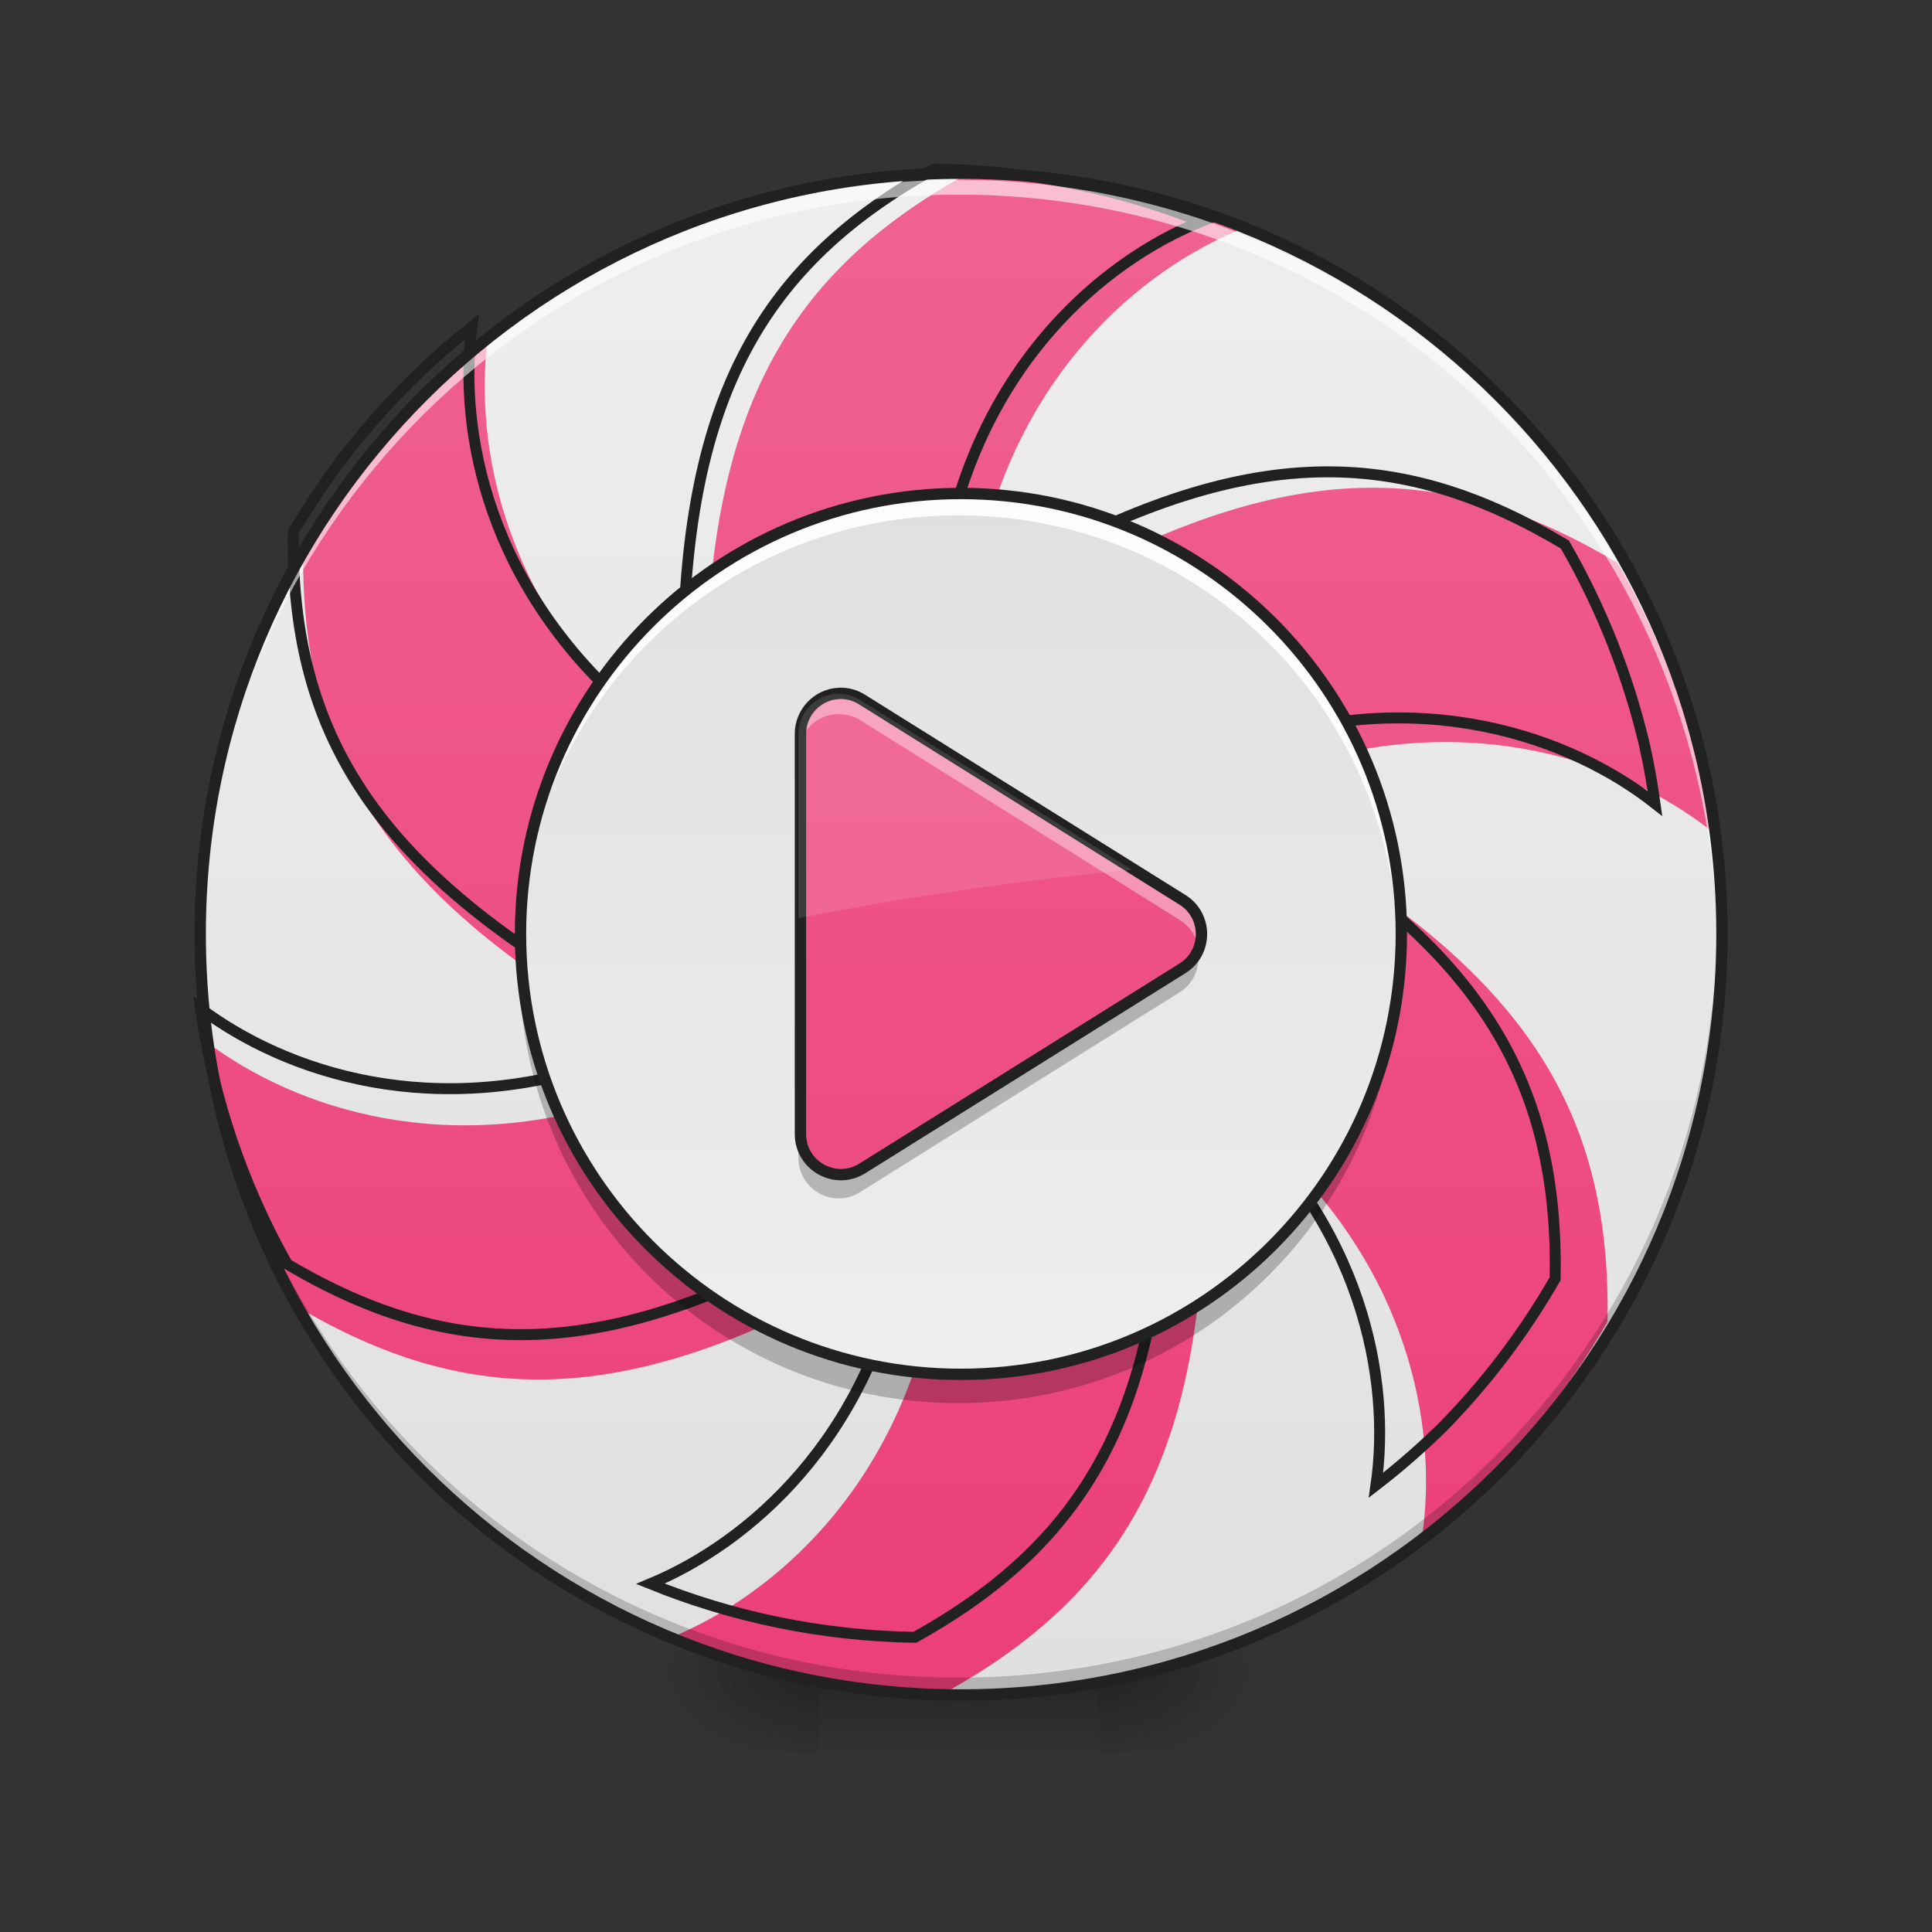 <?xml version="1.0" encoding="UTF-8"?>
<svg xmlns="http://www.w3.org/2000/svg" xmlns:xlink="http://www.w3.org/1999/xlink" width="24px" height="24px" viewBox="0 0 24 24" version="1.1">
<rect x="0" y="0" width="24" height="24" fill="#333333" stroke="none"/>
<defs>
<radialGradient id="radial0" gradientUnits="userSpaceOnUse" cx="450.909" cy="189.579" fx="450.909" fy="189.579" r="21.167" gradientTransform="matrix(0,-0.059,-0.105,-0,33.392,47.448)">
<stop offset="0" style="stop-color:rgb(0%,0%,0%);stop-opacity:0.314;"/>
<stop offset="0.222" style="stop-color:rgb(0%,0%,0%);stop-opacity:0.275;"/>
<stop offset="1" style="stop-color:rgb(0%,0%,0%);stop-opacity:0;"/>
</radialGradient>
<radialGradient id="radial1" gradientUnits="userSpaceOnUse" cx="450.909" cy="189.579" fx="450.909" fy="189.579" r="21.167" gradientTransform="matrix(-0,0.059,0.105,0,-9.578,-5.894)">
<stop offset="0" style="stop-color:rgb(0%,0%,0%);stop-opacity:0.314;"/>
<stop offset="0.222" style="stop-color:rgb(0%,0%,0%);stop-opacity:0.275;"/>
<stop offset="1" style="stop-color:rgb(0%,0%,0%);stop-opacity:0;"/>
</radialGradient>
<radialGradient id="radial2" gradientUnits="userSpaceOnUse" cx="450.909" cy="189.579" fx="450.909" fy="189.579" r="21.167" gradientTransform="matrix(-0,-0.059,0.105,-0,-9.578,47.448)">
<stop offset="0" style="stop-color:rgb(0%,0%,0%);stop-opacity:0.314;"/>
<stop offset="0.222" style="stop-color:rgb(0%,0%,0%);stop-opacity:0.275;"/>
<stop offset="1" style="stop-color:rgb(0%,0%,0%);stop-opacity:0;"/>
</radialGradient>
<radialGradient id="radial3" gradientUnits="userSpaceOnUse" cx="450.909" cy="189.579" fx="450.909" fy="189.579" r="21.167" gradientTransform="matrix(0,0.059,-0.105,0,33.392,-5.894)">
<stop offset="0" style="stop-color:rgb(0%,0%,0%);stop-opacity:0.314;"/>
<stop offset="0.222" style="stop-color:rgb(0%,0%,0%);stop-opacity:0.275;"/>
<stop offset="1" style="stop-color:rgb(0%,0%,0%);stop-opacity:0;"/>
</radialGradient>
<linearGradient id="linear0" gradientUnits="userSpaceOnUse" x1="255.323" y1="233.5" x2="255.323" y2="254.667" gradientTransform="matrix(0.01,0,0,0.047,9.349,9.831)">
<stop offset="0" style="stop-color:rgb(0%,0%,0%);stop-opacity:0.275;"/>
<stop offset="1" style="stop-color:rgb(0%,0%,0%);stop-opacity:0;"/>
</linearGradient>
<linearGradient id="linear1" gradientUnits="userSpaceOnUse" x1="338.667" y1="-168.667" x2="338.667" y2="233.5" gradientTransform="matrix(0.047,0,0,0.047,0,10.079)">
<stop offset="0" style="stop-color:rgb(93.333%,93.333%,93.333%);stop-opacity:1;"/>
<stop offset="1" style="stop-color:rgb(87.843%,87.843%,87.843%);stop-opacity:1;"/>
</linearGradient>
<linearGradient id="linear2" gradientUnits="userSpaceOnUse" x1="960" y1="1695.118" x2="960" y2="175.118" gradientTransform="matrix(0.012,0,0,0.012,0,0)">
<stop offset="0" style="stop-color:rgb(92.549%,25.098%,47.843%);stop-opacity:1;"/>
<stop offset="1" style="stop-color:rgb(94.118%,38.431%,57.255%);stop-opacity:1;"/>
</linearGradient>
<linearGradient id="linear3" gradientUnits="userSpaceOnUse" x1="288.636" y1="127.667" x2="288.636" y2="-62.833" gradientTransform="matrix(0.057,0,0,0.057,-2.646,9.741)">
<stop offset="0" style="stop-color:rgb(93.333%,93.333%,93.333%);stop-opacity:1;"/>
<stop offset="1" style="stop-color:rgb(87.843%,87.843%,87.843%);stop-opacity:1;"/>
</linearGradient>
<linearGradient id="linear4" gradientUnits="userSpaceOnUse" x1="254" y1="233.5" x2="254" y2="-168.667" gradientTransform="matrix(0.047,0,0,0.047,0,10.079)">
<stop offset="0" style="stop-color:rgb(92.549%,25.098%,47.843%);stop-opacity:1;"/>
<stop offset="1" style="stop-color:rgb(94.118%,38.431%,57.255%);stop-opacity:1;"/>
</linearGradient>
</defs>
<g id="surface1">
<path style=" stroke:none;fill-rule:nonzero;fill:url(#radial0);" d="M 13.645 20.777 L 15.629 20.777 L 15.629 19.785 L 13.645 19.785 Z M 13.645 20.777 "/>
<path style=" stroke:none;fill-rule:nonzero;fill:url(#radial1);" d="M 10.172 20.777 L 8.188 20.777 L 8.188 21.77 L 10.172 21.77 Z M 10.172 20.777 "/>
<path style=" stroke:none;fill-rule:nonzero;fill:url(#radial2);" d="M 10.172 20.777 L 8.188 20.777 L 8.188 19.785 L 10.172 19.785 Z M 10.172 20.777 "/>
<path style=" stroke:none;fill-rule:nonzero;fill:url(#radial3);" d="M 13.645 20.777 L 15.629 20.777 L 15.629 21.77 L 13.645 21.77 Z M 13.645 20.777 "/>
<path style=" stroke:none;fill-rule:nonzero;fill:url(#linear0);" d="M 10.172 20.531 L 13.645 20.531 L 13.645 21.77 L 10.172 21.77 Z M 10.172 20.531 "/>
<path style=" stroke:none;fill-rule:nonzero;fill:url(#linear1);" d="M 11.906 2.172 C 17.113 2.172 21.336 6.391 21.336 11.598 C 21.336 16.805 17.113 21.027 11.906 21.027 C 6.703 21.027 2.48 16.805 2.48 11.598 C 2.48 6.391 6.703 2.172 11.906 2.172 Z M 11.906 2.172 "/>
<path style=" stroke:none;fill-rule:nonzero;fill:url(#linear2);" d="M 11.992 2.172 C 9.805 3.387 8.809 5.082 8.77 8.418 C 9.574 7.621 10.68 7.133 11.906 7.133 C 11.98 7.133 12.051 7.137 12.125 7.137 C 12.586 4.668 14.172 3.352 15.422 2.844 C 14.363 2.422 13.203 2.184 11.992 2.172 Z M 6.059 4.195 C 5.141 4.922 4.359 5.816 3.766 6.832 C 3.738 9.309 4.715 11.008 7.578 12.703 C 7.488 12.348 7.441 11.98 7.441 11.598 C 7.441 10.699 7.703 9.867 8.156 9.168 C 6.254 7.551 5.887 5.539 6.059 4.195 Z M 17.016 6.059 C 15.863 6.066 14.617 6.461 13.117 7.297 C 14.332 7.637 15.336 8.477 15.895 9.578 C 18.262 8.758 20.191 9.484 21.25 10.316 C 21.215 10.066 21.172 9.816 21.117 9.574 C 20.91 8.691 20.57 7.82 20.094 6.992 C 19.066 6.379 18.082 6.051 17.016 6.059 Z M 16.25 10.551 C 16.332 10.887 16.371 11.238 16.371 11.598 C 16.371 12.516 16.098 13.367 15.629 14.074 C 17.52 15.711 17.859 17.738 17.668 19.07 C 17.973 18.836 18.262 18.582 18.535 18.312 C 19.078 17.758 19.562 17.125 19.969 16.418 C 20.012 13.938 19.062 12.238 16.25 10.551 Z M 2.574 12.949 C 2.742 14.129 3.129 15.238 3.688 16.23 C 5.812 17.488 7.766 17.496 10.645 15.883 C 9.445 15.535 8.457 14.695 7.91 13.594 C 5.574 14.43 3.66 13.762 2.574 12.949 Z M 14.965 14.855 C 14.168 15.605 13.094 16.062 11.906 16.062 C 11.809 16.062 11.711 16.062 11.613 16.055 C 11.156 18.5 9.598 19.816 8.352 20.336 C 9.402 20.762 10.547 21.004 11.746 21.023 C 13.918 19.816 14.914 18.141 14.965 14.855 Z M 14.965 14.855 "/>
<path style=" stroke:none;fill-rule:nonzero;fill:rgb(0%,0%,0%);fill-opacity:0.196;" d="M 11.906 21.027 C 6.684 21.027 2.48 16.82 2.48 11.598 C 2.48 11.566 2.48 11.539 2.48 11.508 C 2.531 16.688 6.715 20.84 11.906 20.84 C 17.098 20.84 21.285 16.688 21.332 11.508 C 21.332 11.539 21.336 11.566 21.336 11.598 C 21.336 16.82 17.129 21.027 11.906 21.027 Z M 11.906 21.027 "/>
<path style="fill:none;stroke-width:11.339;stroke-linecap:round;stroke-linejoin:miter;stroke:rgb(12.941%,12.941%,12.941%);stroke-opacity:1;stroke-miterlimit:4;" d="M 966.837 175.101 C 790.476 273.045 710.168 409.725 707.019 678.675 C 771.895 614.43 861.02 575.063 959.908 575.063 C 965.892 575.063 971.561 575.378 977.544 575.378 C 1014.706 376.342 1142.568 270.21 1243.346 229.269 C 1158 195.257 1064.465 176.046 966.837 175.101 Z M 488.457 338.235 C 414.449 396.813 351.463 468.932 303.593 550.814 C 301.389 750.48 380.121 887.474 610.965 1024.154 C 603.722 995.496 599.943 965.892 599.943 935.029 C 599.943 862.595 621.043 795.515 657.575 739.142 C 504.204 608.761 474.6 446.572 488.457 338.235 Z M 1371.838 488.457 C 1278.933 489.087 1178.47 520.895 1057.537 588.29 C 1155.48 615.689 1236.417 683.399 1281.452 772.21 C 1472.3 706.074 1627.876 764.651 1713.222 831.732 C 1710.388 811.576 1706.924 791.421 1702.515 771.895 C 1685.823 700.721 1658.424 630.491 1620.003 563.726 C 1537.176 514.282 1457.814 487.827 1371.838 488.457 Z M 1310.111 850.627 C 1316.725 877.712 1319.874 906.055 1319.874 935.029 C 1319.874 1009.038 1297.829 1077.692 1260.037 1134.695 C 1412.464 1266.651 1439.863 1430.1 1424.431 1537.491 C 1448.996 1518.595 1472.3 1498.125 1494.346 1476.395 C 1538.121 1431.674 1577.172 1380.656 1609.925 1323.653 C 1613.389 1123.672 1536.861 986.677 1310.111 850.627 Z M 207.539 1043.995 C 221.081 1139.104 252.259 1228.544 297.294 1308.537 C 468.617 1409.944 626.082 1410.574 858.186 1280.508 C 761.502 1252.479 681.825 1184.769 637.734 1095.958 C 449.406 1163.354 295.09 1109.5 207.539 1043.995 Z M 1206.499 1197.681 C 1142.253 1258.148 1055.647 1294.995 959.908 1294.995 C 952.035 1294.995 944.162 1294.995 936.289 1294.365 C 899.442 1491.511 773.784 1597.643 673.322 1639.529 C 758.038 1673.856 850.313 1693.382 946.996 1694.956 C 1122.098 1597.643 1202.405 1462.538 1206.499 1197.681 Z M 1206.499 1197.681 " transform="matrix(0.012,0,0,0.012,0,0)"/>
<path style=" stroke:none;fill-rule:nonzero;fill:rgb(100%,100%,100%);fill-opacity:0.588;" d="M 11.906 2.234 C 6.684 2.234 2.48 6.438 2.48 11.66 C 2.48 11.691 2.48 11.723 2.48 11.754 C 2.531 6.574 6.715 2.418 11.906 2.418 C 17.098 2.418 21.285 6.574 21.332 11.754 C 21.332 11.723 21.336 11.691 21.336 11.66 C 21.336 6.438 17.129 2.234 11.906 2.234 Z M 11.906 2.234 "/>
<path style=" stroke:none;fill-rule:nonzero;fill:url(#linear3);" d="M 11.906 6.141 C 14.922 6.141 17.363 8.586 17.363 11.598 C 17.363 14.613 14.922 17.055 11.906 17.055 C 8.895 17.055 6.449 14.613 6.449 11.598 C 6.449 8.586 8.895 6.141 11.906 6.141 Z M 11.906 6.141 "/>
<path style=" stroke:none;fill-rule:nonzero;fill:url(#linear4);" d="M 10.398 8.617 C 10.129 8.629 9.918 8.852 9.918 9.117 L 9.918 14.078 C 9.918 14.473 10.352 14.711 10.684 14.504 L 14.652 12.023 C 14.965 11.828 14.965 11.371 14.652 11.176 L 10.684 8.695 C 10.598 8.641 10.5 8.613 10.398 8.617 Z M 10.398 8.617 "/>
<path style=" stroke:none;fill-rule:nonzero;fill:rgb(100%,100%,100%);fill-opacity:0.392;" d="M 10.418 8.617 C 10.41 8.617 10.406 8.617 10.398 8.617 C 10.129 8.629 9.918 8.852 9.918 9.117 L 9.918 9.371 C 9.918 9.102 10.129 8.883 10.398 8.871 C 10.406 8.871 10.41 8.871 10.418 8.871 C 10.512 8.871 10.605 8.895 10.684 8.945 L 14.652 11.426 C 14.77 11.5 14.844 11.605 14.871 11.723 C 14.922 11.523 14.852 11.297 14.652 11.176 L 10.684 8.695 C 10.605 8.645 10.512 8.617 10.418 8.617 Z M 10.418 8.617 "/>
<path style=" stroke:none;fill-rule:nonzero;fill:rgb(0%,0%,0%);fill-opacity:0.235;" d="M 10.418 14.887 C 10.41 14.887 10.406 14.887 10.398 14.887 C 10.129 14.875 9.918 14.652 9.918 14.387 L 9.918 14.07 C 9.918 14.34 10.129 14.562 10.398 14.57 C 10.5 14.574 10.598 14.551 10.684 14.496 L 14.652 12.016 C 14.758 11.949 14.828 11.855 14.863 11.75 C 14.93 11.957 14.859 12.199 14.652 12.328 L 10.684 14.809 C 10.605 14.859 10.512 14.887 10.418 14.887 Z M 10.418 14.887 "/>
<path style="fill:none;stroke-width:3;stroke-linecap:round;stroke-linejoin:round;stroke:rgb(12.941%,12.941%,12.941%);stroke-opacity:1;stroke-miterlimit:4;" d="M 221.812 -31.184 C 216.063 -30.934 211.563 -26.185 211.563 -20.519 L 211.563 85.305 C 211.563 93.721 220.812 98.803 227.895 94.387 L 312.553 41.476 C 319.22 37.309 319.22 27.56 312.553 23.394 L 227.895 -29.518 C 226.062 -30.684 223.979 -31.268 221.812 -31.184 Z M 221.812 -31.184 " transform="matrix(0.047,0,0,0.047,0,10.079)"/>
<path style=" stroke:none;fill-rule:nonzero;fill:rgb(100%,100%,100%);fill-opacity:0.118;" d="M 10.418 8.617 C 10.41 8.617 10.406 8.617 10.398 8.617 C 10.129 8.629 9.918 8.852 9.918 9.117 L 9.918 11.406 C 11.242 11.145 12.629 10.941 14.062 10.805 L 10.684 8.695 C 10.605 8.645 10.512 8.617 10.418 8.617 Z M 10.418 8.617 "/>
<path style=" stroke:none;fill-rule:nonzero;fill:rgb(98.824%,98.824%,98.824%);fill-opacity:1;" d="M 11.906 6.141 C 8.883 6.141 6.449 8.574 6.449 11.598 C 6.449 11.641 6.449 11.684 6.453 11.73 C 6.52 8.766 8.926 6.402 11.906 6.402 C 14.887 6.402 17.293 8.766 17.363 11.73 C 17.363 11.684 17.363 11.641 17.363 11.598 C 17.363 8.574 14.93 6.141 11.906 6.141 Z M 11.906 6.141 "/>
<path style=" stroke:none;fill-rule:nonzero;fill:rgb(0%,0%,0%);fill-opacity:0.235;" d="M 6.453 11.785 C 6.449 11.848 6.449 11.91 6.449 11.973 C 6.449 14.996 8.883 17.43 11.906 17.43 C 14.93 17.43 17.363 14.996 17.363 11.973 C 17.363 11.91 17.363 11.848 17.363 11.785 C 17.266 14.723 14.867 17.055 11.906 17.055 C 8.945 17.055 6.551 14.723 6.453 11.785 Z M 6.453 11.785 "/>
<path style="fill:none;stroke-width:3;stroke-linecap:round;stroke-linejoin:miter;stroke:rgb(12.941%,12.941%,12.941%);stroke-opacity:1;stroke-miterlimit:4;" d="M 253.976 -84.013 C 318.303 -84.013 370.381 -31.851 370.381 32.393 C 370.381 96.72 318.303 148.799 253.976 148.799 C 189.732 148.799 137.57 96.72 137.57 32.393 C 137.57 -31.851 189.732 -84.013 253.976 -84.013 Z M 253.976 -84.013 " transform="matrix(0.047,0,0,0.047,0,10.079)"/>
<path style="fill:none;stroke-width:3;stroke-linecap:round;stroke-linejoin:miter;stroke:rgb(12.941%,12.941%,12.941%);stroke-opacity:1;stroke-miterlimit:4;" d="M 253.976 -168.671 C 365.048 -168.671 455.123 -78.68 455.123 32.393 C 455.123 143.466 365.048 233.541 253.976 233.541 C 142.986 233.541 52.912 143.466 52.912 32.393 C 52.912 -78.68 142.986 -168.671 253.976 -168.671 Z M 253.976 -168.671 " transform="matrix(0.047,0,0,0.047,0,10.079)"/>
</g>
</svg>
